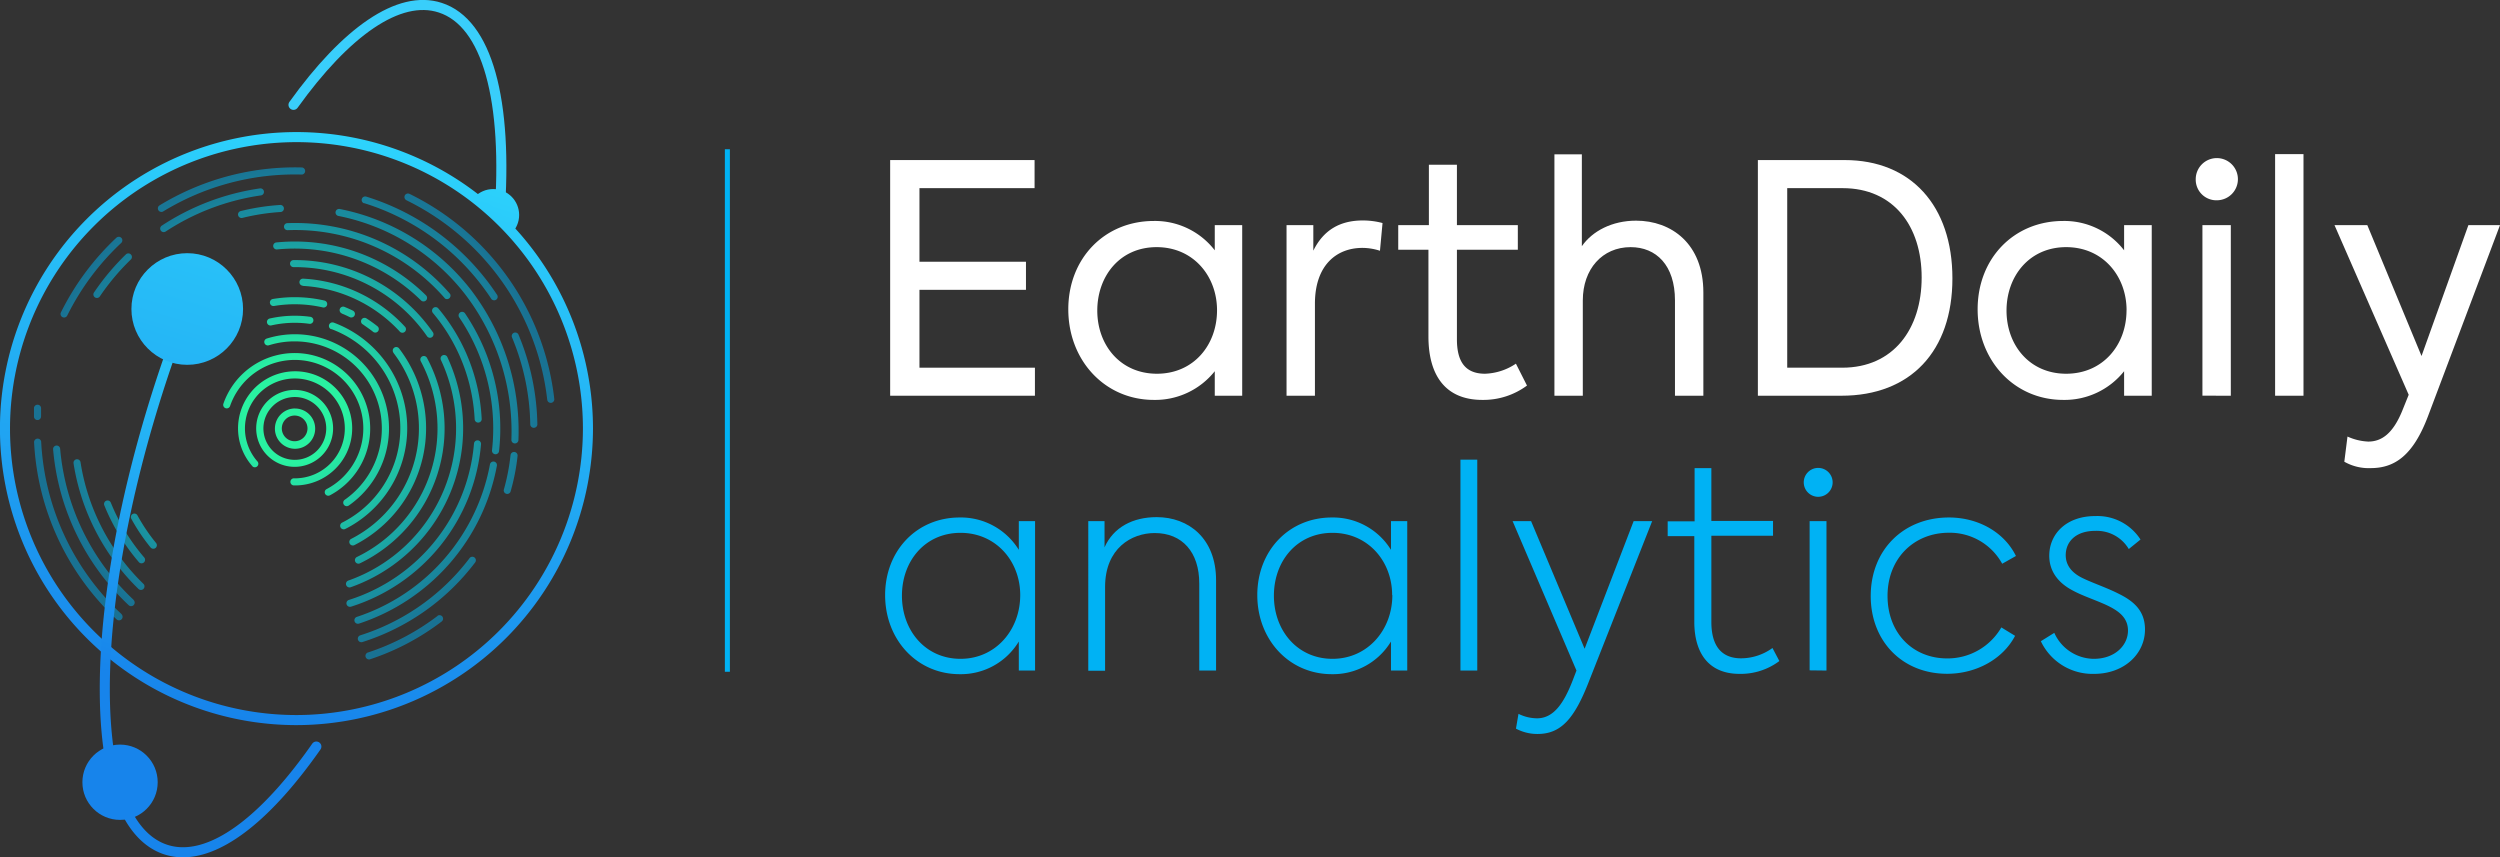 <svg xmlns="http://www.w3.org/2000/svg" xmlns:xlink="http://www.w3.org/1999/xlink" id="Layer_1" data-name="Layer 1" viewBox="0 0 496.68 170.31"><rect x="0" y="0" width="496.68" height="170.31" fill="#333333" stroke="none"/><defs><style>.cls-1,.cls-10,.cls-3,.cls-6,.cls-7{fill:none;}.cls-2{fill:url(#linear-gradient);}.cls-3{stroke:#39cefb;}.cls-10,.cls-3{stroke-linecap:round;}.cls-10,.cls-3,.cls-6,.cls-7{stroke-miterlimit:10;}.cls-10,.cls-3,.cls-6{stroke-width:2px;}.cls-4{clip-path:url(#clip-path);}.cls-5{fill:url(#linear-gradient-2);}.cls-6{stroke:url(#linear-gradient-3);}.cls-7{stroke:#00b2f4;}.cls-8{fill:#00b2f4;}.cls-9{fill:url(#radial-gradient);}.cls-10{stroke:url(#linear-gradient-4);}.cls-11{fill:url(#linear-gradient-5);}.cls-12{fill:#fff;}</style><linearGradient id="linear-gradient" x1="30" y1="135.15" x2="53.94" y2="56.22" gradientUnits="userSpaceOnUse"><stop offset="0" stop-color="#1784eb"></stop><stop offset="1" stop-color="#2dd3fc"></stop></linearGradient><clipPath id="clip-path"><polygon class="cls-1" points="103.33 47.44 93.11 38.42 97.22 30.65 108.94 39.66 103.33 47.44"></polygon></clipPath><linearGradient id="linear-gradient-2" x1="75.62" y1="116.46" x2="100.13" y2="35.65" xlink:href="#linear-gradient"></linearGradient><linearGradient id="linear-gradient-3" x1="48.68" y1="143.17" x2="69.13" y2="27.14" xlink:href="#linear-gradient"></linearGradient><radialGradient id="radial-gradient" cx="68.28" cy="180.47" r="50.17" gradientTransform="translate(-4.93 -100.35) rotate(1.57)" gradientUnits="userSpaceOnUse"><stop offset="0.2" stop-color="#29f2a1"></stop><stop offset="1" stop-color="#00b2f4" stop-opacity="0.5"></stop></radialGradient><linearGradient id="linear-gradient-4" x1="30.12" y1="168.97" x2="62.64" y2="61.78" gradientUnits="userSpaceOnUse"><stop offset="0.28" stop-color="#1784eb"></stop><stop offset="1" stop-color="#2dd3fc"></stop></linearGradient><linearGradient id="linear-gradient-5" x1="7.17" y1="160.37" x2="50.47" y2="17.64" xlink:href="#linear-gradient"></linearGradient></defs><circle class="cls-2" cx="23.85" cy="155.41" r="7.48"></circle><path class="cls-3" d="M58.31,20.83c10.37-14.44,20.92-22,29.16-19.3,9.28,3,13.53,18.22,11.73,41.78"></path><g class="cls-4"><circle class="cls-5" cx="97.99" cy="42.71" r="5.15"></circle></g><path class="cls-6" d="M58.9,143.06a57.91,57.91,0,1,1,57.91-57.9A58,58,0,0,1,58.9,143.06Z"></path><line class="cls-7" x1="144.51" y1="29.65" x2="144.51" y2="133.46"></line><path class="cls-8" d="M205.64,103.53v29.69h-3.23v-5.77a13.45,13.45,0,0,1-11.75,6.49c-8.52,0-14.81-6.88-14.81-15.71s6.29-15.42,14.81-15.42a13.53,13.53,0,0,1,11.75,6.43v-5.71Zm-2.95,14.7c0-6.77-4.85-12.37-11.86-12.37s-11.64,5.55-11.64,12.49,4.68,12.54,11.64,12.54S202.69,125.17,202.69,118.23Z"></path><path class="cls-8" d="M216.21,103.53h3.23v5.21c1.78-4,5.63-6,10.36-6,6.35,0,11.8,4.22,11.8,12.54v17.93h-3.34V115.9c0-6.21-3.39-10-8.85-10-4.57,0-9.86,3-9.86,10.71v16.65h-3.34Z"></path><path class="cls-8" d="M279.58,103.53v29.69h-3.23v-5.77a13.46,13.46,0,0,1-11.75,6.49c-8.52,0-14.81-6.88-14.81-15.71s6.29-15.42,14.81-15.42a13.54,13.54,0,0,1,11.75,6.43v-5.71Zm-3,14.7c0-6.77-4.84-12.37-11.85-12.37s-11.64,5.55-11.64,12.49,4.68,12.54,11.64,12.54S276.62,125.17,276.62,118.23Z"></path><path class="cls-8" d="M290.15,133.22V91.32h3.34v41.9Z"></path><path class="cls-8" d="M328.24,103.53l-12.59,31.91c-2.89,7.43-5.57,10.38-10.19,10.38a9,9,0,0,1-4.28-1.06l.5-2.94a8.49,8.49,0,0,0,3.67.89c3.23,0,5.29-2.83,7.13-7.61l.72-1.88-12.69-29.69h3.67l10.64,25.36,9.74-25.36Z"></path><path class="cls-8" d="M353.51,131.33a12.81,12.81,0,0,1-7.9,2.55c-6.13,0-9-4.1-9-10.37v-17h-5.29v-2.94h5.35V93H340v10.49h12.25v2.94H340v17.15c0,4.6,1.9,7.21,5.91,7.21a10.71,10.71,0,0,0,6.23-2.05Z"></path><path class="cls-8" d="M358.36,96a2.87,2.87,0,1,1,5.73,0,2.87,2.87,0,0,1-5.73,0Zm1.16,37.18V103.53h3.35v29.69Z"></path><path class="cls-8" d="M371.66,118.4c0-9.16,6.52-15.59,15.54-15.59,5.84,0,11,2.94,13.31,7.65L397.78,112a11.88,11.88,0,0,0-10.58-6.16c-7,0-12.2,5.16-12.2,12.54s5,12.43,11.86,12.43a12.35,12.35,0,0,0,10.75-6.16l2.73,1.67c-2.4,4.6-7.69,7.54-13.48,7.54C378,133.88,371.66,127.45,371.66,118.4Z"></path><path class="cls-8" d="M405.46,127.39l2.67-1.66a8.69,8.69,0,0,0,7.85,5.16c4.18,0,6.79-2.67,6.79-5.61,0-2.44-1.67-3.77-3.78-4.83s-5.12-2-7.13-3.1c-3.12-1.61-4.73-4-4.73-6.94,0-4.33,3.39-7.88,9.13-7.88a10.17,10.17,0,0,1,9,4.66l-2.33,1.89a7.39,7.39,0,0,0-6.69-3.61c-3.84,0-5.84,2.16-5.84,4.83,0,2,1.22,3.49,3.23,4.49s4.9,1.95,7.29,3.17c3.06,1.5,5.23,3.44,5.23,7.1,0,4.83-4.12,8.82-10.13,8.82A11.35,11.35,0,0,1,405.46,127.39Z"></path><path class="cls-9" d="M32.43,42a.7.7,0,0,1-.73-1.2A51.78,51.78,0,0,1,60,33.27a.71.71,0,0,1,0,1.41A50.21,50.21,0,0,0,32.43,42ZM13.36,62.69a.7.7,0,0,1-1.26-.62,52,52,0,0,1,11-14.82.7.7,0,0,1,1,1A50.62,50.62,0,0,0,13.36,62.69ZM8.15,82.75a.7.7,0,0,1-1.4,0c0-.57,0-1.14,0-1.72a.71.71,0,0,1,1.41,0c0,.57,0,1.13,0,1.69Zm16,39.29a.7.7,0,0,1-1,1A51.77,51.77,0,0,1,6.77,87.81a.71.71,0,0,1,1.41-.07,50.31,50.31,0,0,0,16,34.3ZM80.74,39.77a.7.7,0,0,1,.61-1.26,51.89,51.89,0,0,1,28.77,40.75.7.7,0,0,1-1.4.15,50.51,50.51,0,0,0-28-39.64ZM32.91,46a.7.7,0,0,1-.77-1.17,48,48,0,0,1,19.5-7.4.7.7,0,0,1,.2,1.39A46.68,46.68,0,0,0,32.91,46ZM19.81,58.92a.7.7,0,0,1-1.16-.78A48.11,48.11,0,0,1,25,50.55a.7.7,0,0,1,1,1,46.81,46.81,0,0,0-6.18,7.36Zm6.74,60.3a.7.7,0,0,1-1,1,48.16,48.16,0,0,1-15-30.94.7.7,0,0,1,1.4-.12,46.73,46.73,0,0,0,14.58,30Zm60.38,3.12a.7.7,0,0,1,.85,1.11A48.36,48.36,0,0,1,73.46,131a.71.71,0,0,1-.44-1.34,47,47,0,0,0,13.91-7.29ZM101.71,67a.7.7,0,0,1,1.29-.54,48,48,0,0,1,3.76,17.91.71.71,0,0,1-1.41,0A46.74,46.74,0,0,0,101.71,67ZM72.35,40.4a.7.7,0,0,1,.41-1.34,48.31,48.31,0,0,1,26,19.52.7.7,0,0,1-1.17.77,46.85,46.85,0,0,0-25.28-19Zm20.93,70.49a.7.7,0,0,1,1.12.85A45.18,45.18,0,0,1,72,127.56a.7.7,0,0,1-.42-1.34,43.78,43.78,0,0,0,21.7-15.32Zm8.15-20.47a.7.7,0,0,1,1.4.15,42.09,42.09,0,0,1-1.4,7.12.7.7,0,0,1-1.34-.38,41.33,41.33,0,0,0,1.34-6.89ZM67.23,42.9a.7.7,0,0,1,.27-1.38,43.66,43.66,0,0,1,26.09,16.1A46.17,46.17,0,0,1,103,87.4a.7.7,0,0,1-1.4,0,44.79,44.79,0,0,0-9.16-28.89A42.34,42.34,0,0,0,67.23,42.9Zm-19.07.39a.7.7,0,0,1-.34-1.36,44.38,44.38,0,0,1,7.84-1.21.7.7,0,0,1,.09,1.4,42.34,42.34,0,0,0-7.59,1.17ZM28.5,116a.7.7,0,0,1-1,1A44.45,44.45,0,0,1,14.61,92.05.7.7,0,0,1,16,91.84,43,43,0,0,0,28.5,116ZM97.34,92.27a.7.7,0,0,1,1.38.25,40.85,40.85,0,0,1-27.39,31.37.7.7,0,0,1-.44-1.33A39.48,39.48,0,0,0,97.34,92.27ZM91.23,63.05a.7.7,0,0,1,1.16-.79,40.85,40.85,0,0,1,6.76,27.36.7.7,0,0,1-1.4-.15,39.37,39.37,0,0,0-6.52-26.42ZM57.12,45.73a.7.7,0,0,1,0-1.4A40.72,40.72,0,0,1,89.42,58.39a.7.7,0,0,1-1,.92A39.36,39.36,0,0,0,57.12,45.73ZM28.7,110.81a.71.71,0,0,1-1.07.92,40.93,40.93,0,0,1-6.91-11.34.7.7,0,0,1,1.3-.52,39.4,39.4,0,0,0,6.68,10.94ZM94.17,88.13a.7.7,0,0,1,1.4.11,37.13,37.13,0,0,1-25.83,32.29.7.7,0,0,1-.42-1.34A35.73,35.73,0,0,0,94.17,88.13ZM86,62.17a.7.7,0,0,1,1.08-.9,37,37,0,0,1,8.62,21.95.7.7,0,0,1-1.4.07A35.59,35.59,0,0,0,86,62.17ZM55,49.56a.7.7,0,0,1-.14-1.39A37.09,37.09,0,0,1,84.64,58.68a.7.7,0,0,1-1,1A35.76,35.76,0,0,0,55,49.56ZM31,107.87a.7.7,0,0,1-1.08.9A36.94,36.94,0,0,1,26.05,103a.7.7,0,0,1,1.22-.67A36,36,0,0,0,31,107.87ZM87.6,71.53a.7.7,0,0,1,1.27-.6,33.48,33.48,0,0,1-19.2,45.74.7.7,0,0,1-.46-1.33A32.07,32.07,0,0,0,87.6,71.53ZM58.32,53.07a.7.7,0,0,1,0-1.4A33.41,33.41,0,0,1,86,66a.7.7,0,0,1-1.15.81A32,32,0,0,0,58.32,53.07ZM83.59,71.76a.7.7,0,0,1,1.24-.66,29.78,29.78,0,0,1-13.32,40.82.7.7,0,0,1-.61-1.26,28.39,28.39,0,0,0,12.69-38.9Zm-23.44-15a.7.7,0,0,1,.08-1.4,29.68,29.68,0,0,1,20.22,9.54.7.7,0,0,1-1,1A28.3,28.3,0,0,0,60.16,56.8Zm18,13.28a.7.7,0,0,1,1.11-.85,26.07,26.07,0,0,1-8.89,39.13.7.7,0,0,1-.64-1.24,24.68,24.68,0,0,0,8.42-37ZM72,64.4a.7.7,0,0,1,.76-1.17A24.84,24.84,0,0,1,75,64.83a.7.7,0,0,1-.88,1.09c-.67-.54-1.37-1-2.09-1.52Zm-4.09-2.13a.7.7,0,0,1,.53-1.3c.57.23,1.12.48,1.68.75A.7.7,0,0,1,69.48,63c-.52-.25-1-.49-1.59-.71ZM54.44,60.79a.7.7,0,0,1-.23-1.39,26.4,26.4,0,0,1,10.25.31.7.7,0,0,1-.31,1.37,25,25,0,0,0-9.71-.29Zm11.37,4.62a.7.7,0,0,1,.48-1.32,22.4,22.4,0,0,1,2.31,41,.7.7,0,0,1-.63-1.26,21,21,0,0,0-2.16-38.46Zm-11.92-.76a.7.7,0,0,1-.31-1.37,22.64,22.64,0,0,1,8.08-.34.7.7,0,0,1-.19,1.39,21.24,21.24,0,0,0-7.58.32Zm-.48,3.95A.7.7,0,0,1,53,67.26a18.7,18.7,0,0,1,16.29,33.18.7.7,0,0,1-.8-1.15,17.3,17.3,0,0,0-9.44-31.46,17.09,17.09,0,0,0-5.64.77Zm-7.7,12.06a.7.7,0,0,1-1.33-.45,15,15,0,1,1,21.16,18.2.7.7,0,0,1-.65-1.24A13.61,13.61,0,1,0,45.71,80.66Zm5.51,11.11a.7.7,0,0,1-1,.94,11.34,11.34,0,1,1,8.1,3.73.71.71,0,0,1,0-1.41,9.92,9.92,0,1,0-7.09-3.26Zm7.53-12.89a6.24,6.24,0,1,0,6.06,6.4A6.24,6.24,0,0,0,58.75,78.88Zm0-1.41a7.64,7.64,0,1,1-7.85,7.43A7.65,7.65,0,0,1,58.79,77.47Zm-.14,5.09a2.55,2.55,0,0,0-.14,5.1,2.56,2.56,0,0,0,2.62-2.48,2.56,2.56,0,0,0-2.48-2.62Zm0-1.4A4,4,0,1,1,54.62,85a4,4,0,0,1,4.07-3.85Z"></path><path class="cls-10" d="M62.85,148.32c-9.52,13.61-18.84,21-26.49,21a10.92,10.92,0,0,1-3.42-.53c-7.76-2.53-12.06-13.72-12.12-31.5-.06-17.39,3.89-39.17,11.11-61.34,2.31-7.07,4.82-13.82,7.48-20.16"></path><circle class="cls-11" cx="37.2" cy="61.39" r="11.09"></circle><path class="cls-12" d="M176.85,31.8h28.69v5.58H182.67V52h21.16v5.58H182.67V73.05h22.94v5.57H176.85Z"></path><path class="cls-12" d="M246.79,44.73V78.62h-5.45V73.75a15.12,15.12,0,0,1-12.1,5.7c-9.75,0-17-7.86-17-18s7.23-17.55,17-17.55a15,15,0,0,1,12.1,5.83v-5Zm-5,16.91c0-6.77-4.69-12.54-12-12.54S218,54.87,218,61.71s4.57,12.54,11.85,12.54S241.79,68.55,241.79,61.64Z"></path><path class="cls-12" d="M255.6,44.73h5.32V49.8c2-4.06,5.26-6,9.82-6a15.21,15.21,0,0,1,3.93.51l-.51,5.51a11.41,11.41,0,0,0-3.48-.57c-5.13,0-9.44,3.42-9.44,11.09V78.62H255.6Z"></path><path class="cls-12" d="M303.37,76.6a14.55,14.55,0,0,1-8.87,2.85c-7.29,0-10.71-4.82-10.71-12.61V49.61h-6V44.73h6.09v-12h5.57v12h12.1v4.88h-12.1v17.8c0,4.18,1.46,6.84,5.58,6.84a11.66,11.66,0,0,0,6.14-2Z"></path><path class="cls-12" d="M308.82,30.66h5.45V48.91c2.09-3,6-5.07,10.77-5.07,7,0,13.37,4.56,13.37,14.26V78.62h-5.64V59.68c0-7-3.74-10.58-8.81-10.58-5.64,0-9.5,4.37-9.5,10.58V78.62h-5.64Z"></path><path class="cls-12" d="M349.24,31.8h17.24c13.17,0,21.41,9.06,21.41,23.51s-8.3,23.31-22.05,23.31h-16.6ZM366,73.05c10.2,0,15.78-7.73,15.78-17.93s-5.58-17.74-15.71-17.74h-11V73.05Z"></path><path class="cls-12" d="M427.49,44.73V78.62H422V73.75a15.12,15.12,0,0,1-12.1,5.7c-9.76,0-17-7.86-17-18s7.22-17.55,17-17.55A15,15,0,0,1,422,49.73v-5Zm-5,16.91c0-6.77-4.68-12.54-12-12.54s-11.85,5.77-11.85,12.61,4.56,12.54,11.85,12.54S422.48,68.55,422.48,61.64Z"></path><path class="cls-12" d="M436.23,35.61a4.19,4.19,0,1,1,4.25,4.18A4.1,4.1,0,0,1,436.23,35.61Zm1.33,43V44.73h5.64V78.62Z"></path><path class="cls-12" d="M452,78.62v-48h5.64v48Z"></path><path class="cls-12" d="M496.68,44.73l-14.32,38C479.44,90.41,475.83,93,471,93a9.77,9.77,0,0,1-5.25-1.27l.63-5a11.16,11.16,0,0,0,4.12,1c2.66,0,4.88-1.59,6.71-6l1.33-3.3L463.8,44.73h6.52l10.77,26,9.31-26Z"></path></svg>